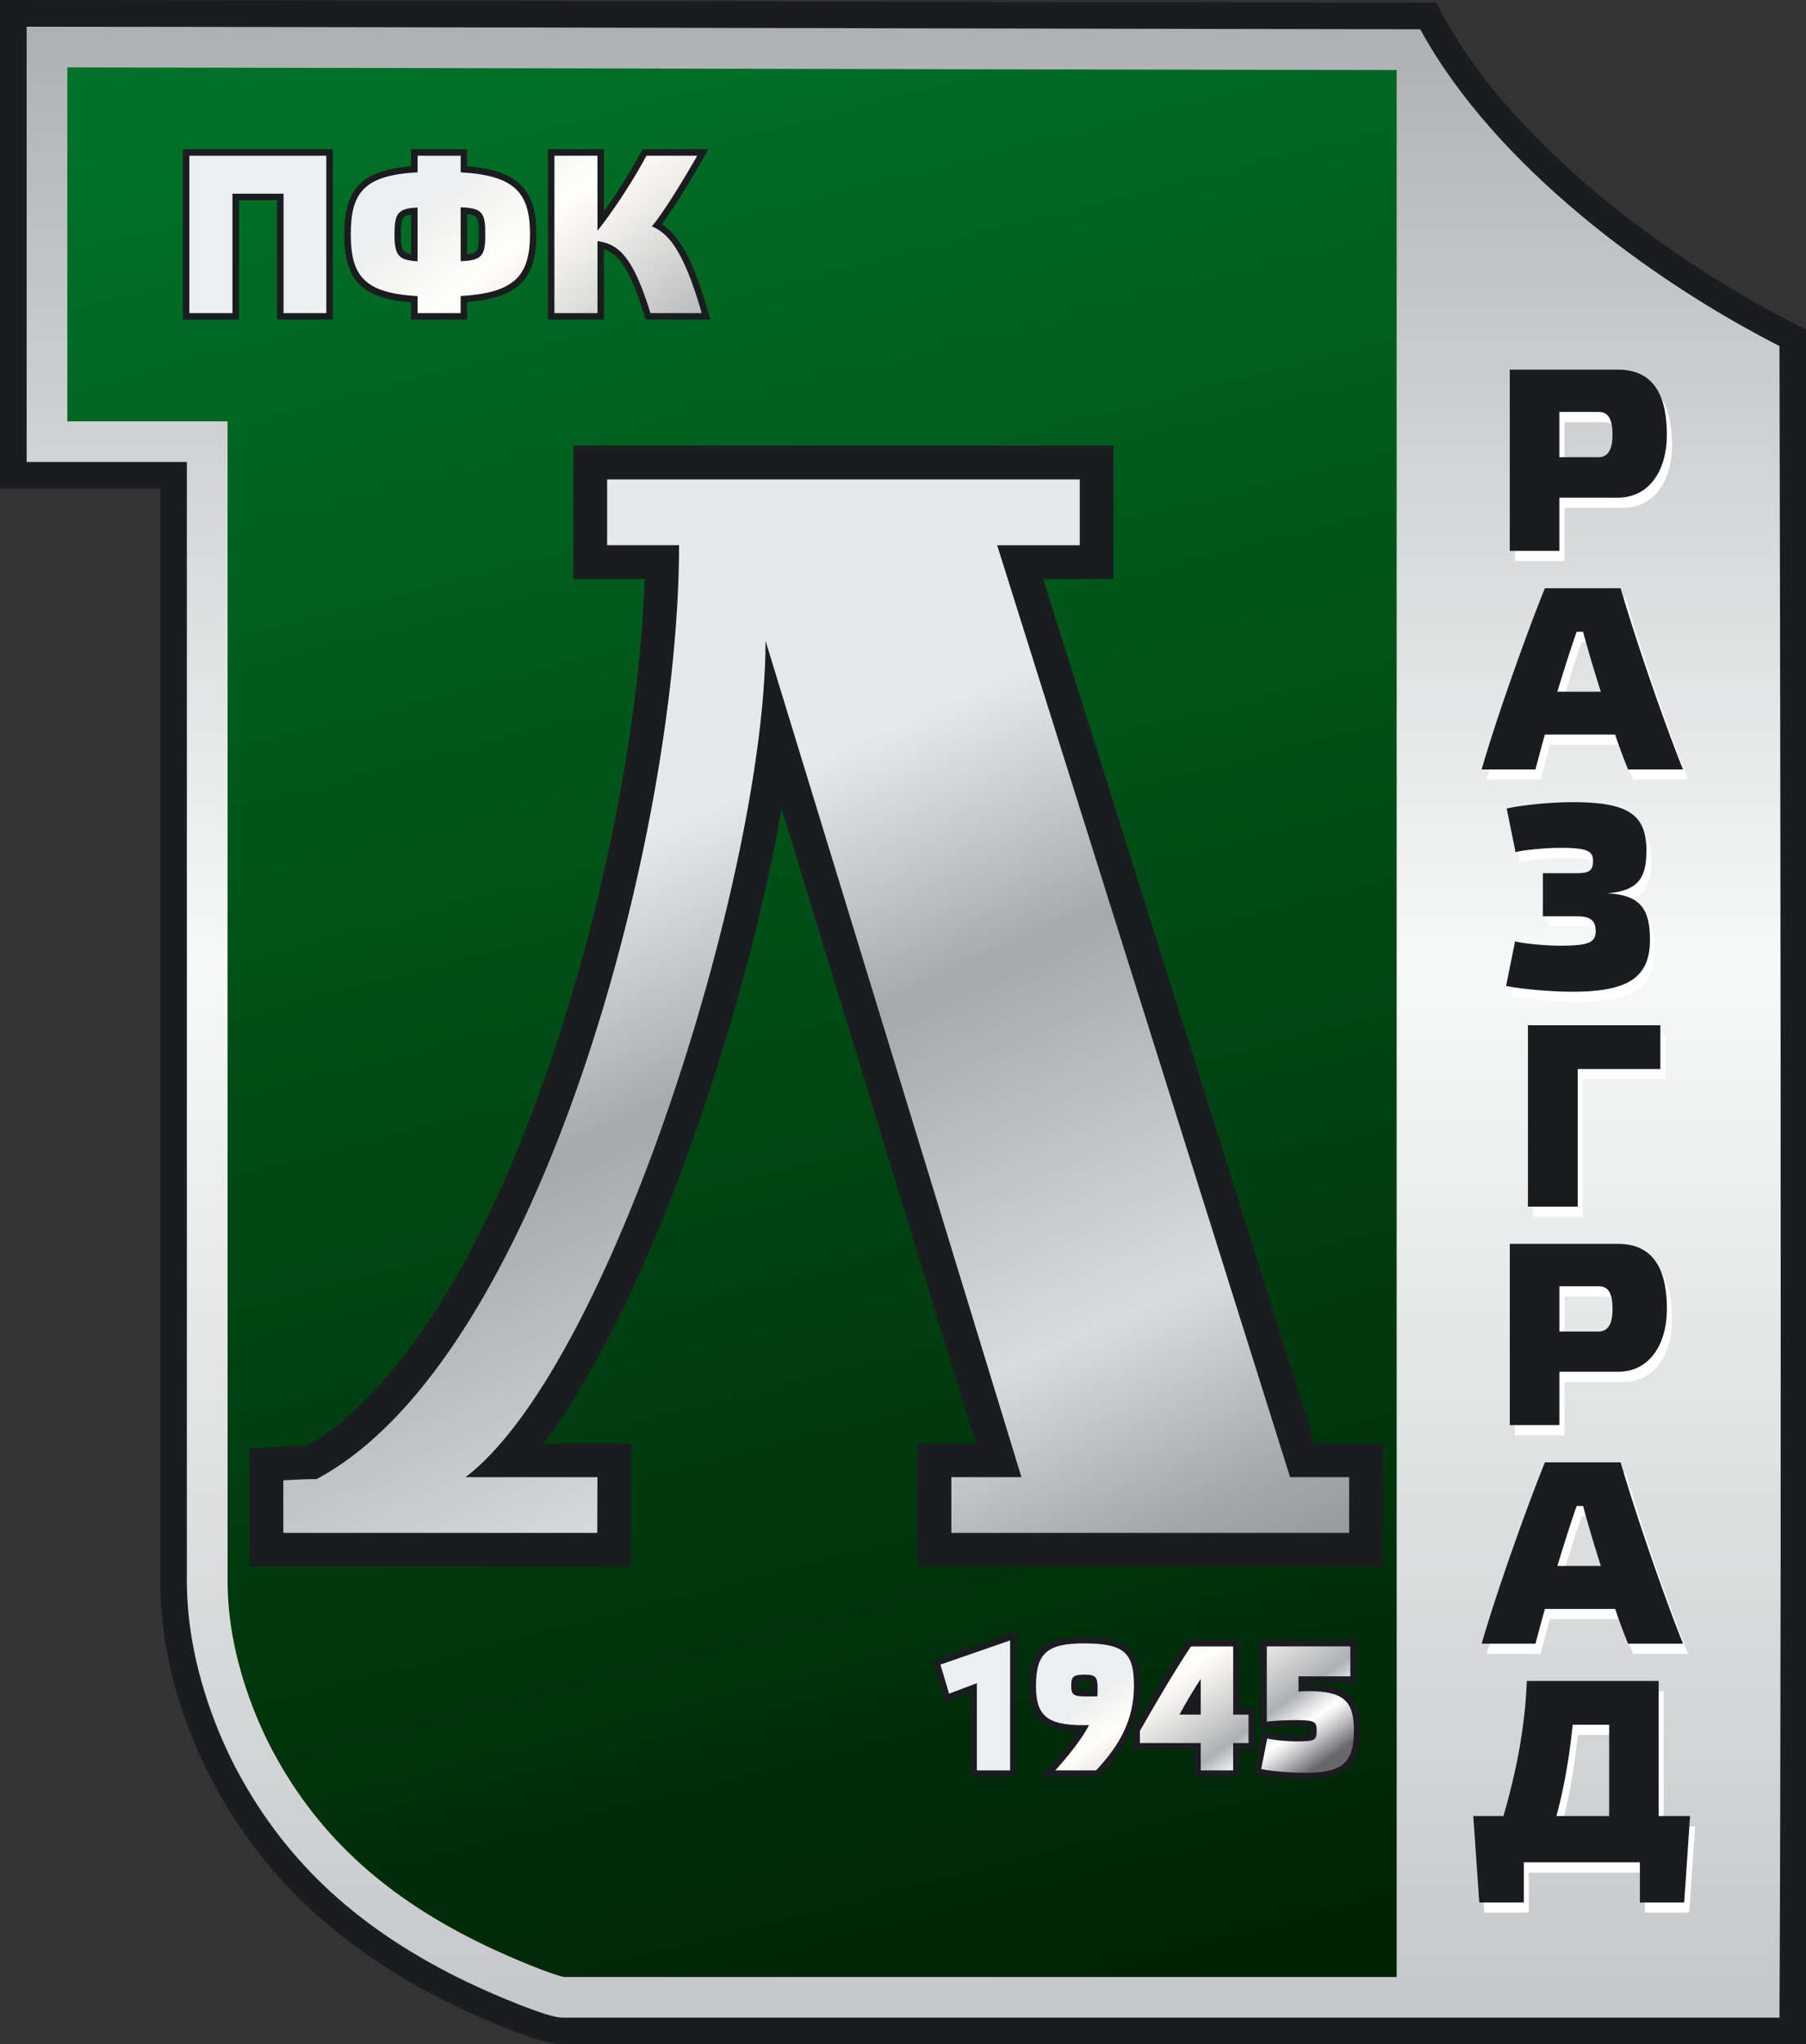 <svg xmlns="http://www.w3.org/2000/svg" xmlns:xlink="http://www.w3.org/1999/xlink" width="265.067" height="300" viewBox="0 0 265.067 300"><rect x="0" y="0" width="265.067" height="300" fill="#333333" stroke="none"/><defs><path id="a" d="M1.966 1.953v67.805h23.506l.73 170.964 4.606 15.323 7.047 12.395 15.61 15.723 11.17 6.893 16.732 6.848 181.76.14.187-246.585-11.52-8.198-13.023-8.856-12.92-11.073-8.856-9.774-7.36-11.22z"/></defs><clipPath id="b"><use xlink:href="#a" overflow="visible"/></clipPath><linearGradient id="c" gradientUnits="userSpaceOnUse" x1="-252.941" y1="426.306" x2="-247.759" y2="426.306" gradientTransform="rotate(-90 5168.313 -19323.262) scale(57.14)"><stop offset="0" stop-color="#C4C6C8"/><stop offset=".096" stop-color="#CED0D1"/><stop offset=".53" stop-color="#F7F8F8"/><stop offset=".764" stop-color="#D5D6D7"/><stop offset="1" stop-color="#AEAFB2"/></linearGradient><path clip-path="url(#b)" fill="url(#c)" d="M1.966 1.953h261.348v296.09H1.966z"/><path fill="#1B1C20" d="M265.067 300H82.447c-3.87 0-15.58-5.612-15.695-5.676-16.095-7.777-27.6-18.296-35.155-32.184-3.01-5.544-8.077-16.832-8.077-30.148V71.706H0V0h1.964c18.54 0 99.885.162 153.71.296 28.634.045 51.242.1 53.952.1h1.2l.53 1.057c10.453 20.042 34.896 37.51 52.645 46.36l1.08.535v2.295c.076 28.217.4 172.78 0 247.415l-.01 1.942zM3.917 67.79h23.51v164.2c0 12.914 5.317 24.065 7.602 28.264 7.243 13.326 17.873 23.037 33.413 30.547 4.486 2.15 12.04 5.28 14 5.28h178.73c.38-75.033.067-217.04 0-245.3-18.66-9.51-41.808-26.452-52.72-46.48-5.582-.01-26.68-.06-52.79-.1-52.108-.11-130.014-.28-151.75-.28v63.87z"/><path fill="#FFF" d="M222.335 82.33v-26.6h15.845c5.313 0 7.218 3.813 7.218 9.587 0 5.045-2.438 9.202-7.218 9.202h-8.555v7.81h-7.29zm13.01-13.726c1.114 0 2.068-.698 2.068-3.29 0-2.57-.757-3.36-2.027-3.36h-5.76v6.65h5.72zm3.255 19.194c2.363 8.102 6.414 19.796 9.172 26.61h-8.07c-.532-1.25-1.216-3.09-1.917-5.104h-10.3a285.701 285.701 0 0 0-1.374 5.104h-7.9c1.99-6.986 6.46-19.63 9.28-26.61h11.11zm-5.514 6.427h-.943c-.767 2.12-1.786 5.37-2.81 8.762h6.36a227.085 227.085 0 0 1-2.607-8.762m-5.906 35.423h4.702c1.797 0 2.672-.154 2.672-1.792 0-1.576-1-1.943-4.965-1.943-1.57 0-5.05.258-6.42.635l-1.305-6.4c2.485-.543 6.61-.915 9.67-.915 8.046 0 10.84 1.708 10.84 7.047 0 3.86-.99 5.923-5.77 6.32 5.05.208 6.302 2.462 6.302 6.82 0 5.664-3.396 7.603-11.37 7.603-2.84 0-7.235-.342-9.74-.84l1.3-6.566c1.327.385 4.917.647 6.485.647 4.23 0 5.34-.407 5.34-2.122 0-1.855-1.11-2.194-2.853-2.194h-4.897v-6.3zm-2.183 48.924v-26.617h19.447v6.403h-12.13v20.214m-9.98 32.055V184.02h15.846c5.313 0 7.218 3.823 7.218 9.582 0 5.03-2.438 9.203-7.218 9.203h-8.555v7.822h-7.29zm13.01-13.746c1.115 0 2.07-.662 2.07-3.273 0-2.56-.758-3.357-2.028-3.357h-5.76v6.636h5.72zm3.256 19.22c2.363 8.107 6.414 19.79 9.172 26.61h-8.07c-.532-1.265-1.216-3.09-1.917-5.107h-10.3c-.564 2.02-1.038 3.833-1.374 5.108h-7.9c1.99-6.967 6.46-19.623 9.28-26.606h11.11zm-5.514 6.41h-.943c-.767 2.138-1.786 5.386-2.81 8.78h6.36a217.08 217.08 0 0 1-2.607-8.78m11.09 45.49h4.618l-.87 12.675h-6.498v-5.878h-17.044v5.878h-6.525l-.87-12.672h4.42c1.768-6.155 3.135-12.64 3.436-19.823h19.334V268zm-7.254-13.41h-5.34c-.46 4.315-1.153 8.775-2.413 13.41h7.75v-13.41z"/><path fill="#1B1C20" d="M221.59 80.843V54.24h15.843c5.3 0 7.21 3.808 7.21 9.572 0 5.04-2.442 9.217-7.21 9.217h-8.564v7.81h-7.28zm13.01-13.747c1.112 0 2.067-.693 2.067-3.284 0-2.545-.762-3.36-2.022-3.36h-5.776v6.645h5.73zm3.253 19.222c2.374 8.074 6.422 19.77 9.162 26.598h-8.06c-.532-1.262-1.216-3.09-1.9-5.12h-10.312a246.93 246.93 0 0 0-1.38 5.12h-7.9c1.99-6.996 6.456-19.624 9.28-26.598h11.11zm-5.508 6.4h-.943c-.757 2.14-1.797 5.378-2.824 8.782h6.373c-1.07-3.358-2.02-6.602-2.6-8.783m-5.904 35.423h4.678c1.806 0 2.686-.13 2.686-1.78 0-1.567-.995-1.944-4.96-1.944-1.57 0-5.04.268-6.414.632l-1.3-6.4c2.47-.55 6.596-.932 9.652-.932 8.06 0 10.852 1.726 10.852 7.077 0 3.856-.99 5.918-5.77 6.303 5.037.212 6.292 2.48 6.292 6.834 0 5.646-3.4 7.6-11.377 7.6-2.824 0-7.22-.336-9.732-.842l1.31-6.55c1.32.376 4.916.642 6.485.642 4.228 0 5.35-.414 5.35-2.125 0-1.855-1.122-2.19-2.862-2.19h-4.89v-6.325zm-2.19 48.924V150.45h19.433v6.43h-12.13v20.184m-9.966 32.06v-26.592h15.844c5.3 0 7.21 3.813 7.21 9.58 0 5.032-2.442 9.194-7.21 9.194h-8.564v7.818h-7.28zm13.01-13.73c1.113 0 2.068-.69 2.068-3.28 0-2.57-.76-3.357-2.02-3.357h-5.777v6.637h5.73zm3.254 19.2c2.374 8.105 6.422 19.78 9.162 26.613h-8.06c-.533-1.262-1.217-3.086-1.9-5.098h-10.313c-.574 2.01-1.04 3.812-1.38 5.092h-7.9c1.99-6.978 6.456-19.62 9.28-26.612h11.11zm-5.508 6.41h-.944c-.757 2.14-1.797 5.4-2.824 8.79h6.373c-1.07-3.35-2.024-6.605-2.604-8.79m11.09 45.488h4.61l-.862 12.69h-6.504v-5.892h-17.03v5.893h-6.54l-.88-12.69h4.43c1.774-6.147 3.14-12.634 3.43-19.817h19.345v19.816zm-7.264-13.39h-5.35c-.453 4.303-1.137 8.763-2.39 13.39h7.74v-13.39z"/><defs><path id="d" d="M9.883 61.828H33.4V231.99c0 11.563 4.804 21.615 6.87 25.418 6.628 12.174 16.417 21.074 30.77 27.997 4.308 2.077 9.965 4.354 11.74 4.716h122.21V10.27c-7.91-.018-42.722-.053-62.53-.108-43.273-.095-106.232-.24-132.577-.273v51.94z"/></defs><clipPath id="e"><use xlink:href="#d" overflow="visible"/></clipPath><linearGradient id="f" gradientUnits="userSpaceOnUse" x1="-243.989" y1="434.72" x2="-238.808" y2="434.72" gradientTransform="scale(64.244 -64.244) rotate(-75.395 -402.717 58.817)"><stop offset="0" stop-color="#007227"/><stop offset=".012" stop-color="#007227"/><stop offset="1" stop-color="#001C00"/></linearGradient><path clip-path="url(#e)" fill="url(#f)" d="M192.587-37.72l80.783 310.027L22.29 337.73-58.494 27.702"/><defs><path id="g" d="M86.622 67.86v14.625h10.546c-.777 42.796-21.034 115.2-51.328 132.1-1.964.02-4.296.157-4.388.187l-2.343.125v12.53h51.003l.06-13.138H74.59c18.297-20.147 35.247-73.028 39.33-106.7l32.656 106.694h-9.425v13.136h63.35v-13.13h-9.333l-41.43-131.805h11.212V67.86H86.62z"/></defs><clipPath id="h"><use xlink:href="#g" overflow="visible"/></clipPath><linearGradient id="i" gradientUnits="userSpaceOnUse" x1="-259.051" y1="427.017" x2="-253.869" y2="427.017" gradientTransform="scale(-37.48 37.48) rotate(-65.692 -456.632 20.656)"><stop offset="0" stop-color="#59595B"/><stop offset=".189" stop-color="#7F8083"/><stop offset=".37" stop-color="#A6A9AC"/><stop offset=".521" stop-color="#D9DBDC"/><stop offset=".806" stop-color="#A6A9AC"/><stop offset="1" stop-color="#E7E8E9"/></linearGradient><path clip-path="url(#h)" fill="url(#i)" d="M66.456 287.97L-20.75 94.9 173.153 7.32l87.206 193.07"/><path fill="#1B1C20" d="M158.478 70.35v9.665h-12.125l42.994 136.753h8.668v8.177H139.63v-8.177h10.288L112.358 94.04c0 33.606-22.614 106.333-44.025 122.73h19.354l-.03 8.176H41.583v-7.71s2.882-.187 4.893-.187C79.32 199.5 99.663 121.99 99.663 80.01H89.107v-9.66h69.372m4.95-4.97H84.154v19.582h10.468c-.736 21.074-5.923 47.793-13.93 71.132-9.768 28.52-22.343 48.338-35.528 56.037a88.7 88.7 0 0 0-3.87.17l-4.665.27v17.32H92.6l.01-4.92.03-8.18.016-4.97h-12.87c15.4-20.52 29.34-61.78 34.936-93.13l28.5 93.13h-8.558v18.07h68.313v-18.07h-10L153.104 84.963h10.328V65.38z"/><defs><path id="j" d="M137.44 243.98l1.545 5.185 3.91-1.477v12.59h5.836v-20.22z"/></defs><clipPath id="k"><use xlink:href="#j" overflow="visible"/></clipPath><linearGradient id="l" gradientUnits="userSpaceOnUse" x1="-331.014" y1="419.385" x2="-325.835" y2="419.385" gradientTransform="scale(-5.54 5.54) rotate(-54.86 -535.46 -55.065)"><stop offset="0" stop-color="#68676C"/><stop offset=".024" stop-color="#7C7B7F"/><stop offset=".116" stop-color="#C2C2C4"/><stop offset=".181" stop-color="#EEEEEF"/><stop offset=".215" stop-color="#FFF"/><stop offset=".274" stop-color="#E3E4E5"/><stop offset=".37" stop-color="#AEAFB2"/><stop offset=".463" stop-color="#C2C3C4"/><stop offset=".691" stop-color="#EEEDEA"/><stop offset=".806" stop-color="#FFFEF9"/><stop offset=".963" stop-color="#F1F2F1"/><stop offset="1" stop-color="#EDEEEF"/></linearGradient><path clip-path="url(#k)" fill="url(#l)" d="M141.18 265.594l-13.255-18.838 17.067-12.01 13.258 18.837"/><path fill="#1B1C20" d="M148.256 240.725V259.8h-4.88V247l-4.08 1.54-1.27-4.266 10.23-3.55zm.953-1.342l-1.27.44-10.228 3.556-.86.29.258.87 1.27 4.26.29.983.96-.36 2.79-1.054v12.38h6.79v-21.37z"/><defs><path id="m" d="M157.686 247.336c0-.934 0-1.105 1.513-1.105 1.332 0 1.41.09 1.41 1.617 0 .197 0 .415-.006.623-.363.01-1.02.01-1.02.01-1.904 0-1.904-.085-1.904-1.14m-6.112.103c0 4.58 1.905 6.197 7.274 6.197h.182c-.95 1.6-2.52 3.647-4.5 5.85l-.716.79h7.25l.148-.148c3.937-4.174 5.695-8.096 5.695-12.73 0-5.202-1.724-6.71-7.705-6.71-5.77 0-7.625 1.637-7.625 6.748"/></defs><clipPath id="n"><use xlink:href="#m" overflow="visible"/></clipPath><linearGradient id="o" gradientUnits="userSpaceOnUse" x1="-331.977" y1="417.225" x2="-326.795" y2="417.225" gradientTransform="scale(-5.47 5.47) rotate(-54.86 -535.818 -55.344)"><stop offset="0" stop-color="#68676C"/><stop offset=".024" stop-color="#7C7B7F"/><stop offset=".116" stop-color="#C2C2C4"/><stop offset=".181" stop-color="#EEEEEF"/><stop offset=".215" stop-color="#FFF"/><stop offset=".274" stop-color="#E3E4E5"/><stop offset=".37" stop-color="#AEAFB2"/><stop offset=".463" stop-color="#C2C3C4"/><stop offset=".691" stop-color="#EEEDEA"/><stop offset=".806" stop-color="#FFFEF9"/><stop offset=".963" stop-color="#F1F2F1"/><stop offset="1" stop-color="#EDEEEF"/></linearGradient><path clip-path="url(#n)" fill="url(#o)" d="M156.65 267.496l-14.297-20.316 19.472-13.704 14.3 20.315"/><path fill="#1B1C20" d="M159.2 241.164c5.973 0 7.228 1.547 7.228 6.24 0 4.934-2.067 8.696-5.566 12.4h-5.974c2.057-2.295 3.96-4.73 4.95-6.645h-.99c-5.296 0-6.8-1.55-6.8-5.727 0-4.884 1.658-6.274 7.15-6.274m.383 7.79c.448 0 .95 0 1.48-.02.03-.36.03-.75.03-1.094 0-1.69-.2-2.084-1.89-2.084-1.643 0-1.98.27-1.98 1.574 0 1.39.25 1.623 2.366 1.623m-.38-8.74c-6.058 0-8.1 1.824-8.1 7.23 0 4.665 1.933 6.524 7.072 6.67-.94 1.446-2.315 3.187-3.995 5.057l-1.43 1.587h8.525l.286-.297c4.026-4.266 5.825-8.29 5.825-13.053 0-5.446-1.993-7.194-8.184-7.194m-.963 6.555c.062 0 .305-.056.963-.056.683 0 .85.073.87.094.01.033.074.25.074 1.038V248c-.198.005-.386.005-.563.005-.967 0-1.31-.06-1.417-.117.033 0 0-.145 0-.554 0-.44.053-.56.063-.577-.004.004 0 .01.01.01"/><defs><path id="p" d="M175.767 247.994v3.145h-1.845c.507-.92 1.186-2.09 1.845-3.15m-1.36-6.66c-2.04 2.99-5.315 8.563-7.575 12.68v2.243h8.934v4.02h5.705v-4.02h2.26v-5.12h-2.254V241.13l-7.063.203z"/></defs><clipPath id="q"><use xlink:href="#p" overflow="visible"/></clipPath><linearGradient id="r" gradientUnits="userSpaceOnUse" x1="-331.317" y1="415.434" x2="-326.135" y2="415.434" gradientTransform="scale(-5.509 5.509) rotate(-54.87 -536.23 -54.905)"><stop offset="0" stop-color="#68676C"/><stop offset=".024" stop-color="#7C7B7F"/><stop offset=".116" stop-color="#C2C2C4"/><stop offset=".181" stop-color="#EEEEEF"/><stop offset=".215" stop-color="#FFF"/><stop offset=".274" stop-color="#E3E4E5"/><stop offset=".37" stop-color="#AEAFB2"/><stop offset=".463" stop-color="#C2C3C4"/><stop offset=".691" stop-color="#EEEDEA"/><stop offset=".806" stop-color="#FFFEF9"/><stop offset=".963" stop-color="#F1F2F1"/><stop offset="1" stop-color="#EDEEEF"/></linearGradient><path clip-path="url(#q)" fill="url(#r)" d="M172.43 268.23l-14.61-20.755 20.31-14.293 14.607 20.756"/><path fill="#1B1C20" d="M180.994 241.607v10.007h2.255v4.17h-2.26v4.016h-4.758v-4.016h-8.93v-1.77c2.038-3.592 5.413-9.356 7.496-12.407h6.19m-7.87 10.007h3.115v-5.235c-1.044 1.55-2.415 3.89-3.115 5.23m8.827-10.96h-7.654l-.277.413c-2.047 3-5.34 8.598-7.535 12.475l-.12.223v2.974h8.927v4.015h6.66v-4.015h2.254v-6.072h-2.253V240.65z"/><defs><path id="s" d="M185.45 241.132v12.038l.528-.063c1.126-.135 2.966-.203 4.084-.203 2.71 0 2.71.11 2.71 1.11 0 1.02 0 1.056-2.602 1.056-1.067 0-3.3-.18-4.04-.414l-.504-.15-1.073 5.445.445.11c1.468.36 4.78.577 6.506.577 5.812 0 7.68-1.638 7.68-6.754 0-4.633-1.81-6.19-7.184-6.19-.28 0-.605.01-.94.024v-1.237h7.605v-5.345H185.45z"/></defs><clipPath id="t"><use xlink:href="#s" overflow="visible"/></clipPath><linearGradient id="u" gradientUnits="userSpaceOnUse" x1="-331.637" y1="413.362" x2="-326.456" y2="413.362" gradientTransform="scale(-5.481 5.481) rotate(-54.86 -536.776 -54.823)"><stop offset="0" stop-color="#68676C"/><stop offset=".024" stop-color="#7C7B7F"/><stop offset=".116" stop-color="#C2C2C4"/><stop offset=".181" stop-color="#EEEEEF"/><stop offset=".215" stop-color="#FFF"/><stop offset=".274" stop-color="#E3E4E5"/><stop offset=".37" stop-color="#AEAFB2"/><stop offset=".463" stop-color="#C2C3C4"/><stop offset=".691" stop-color="#EEEDEA"/><stop offset=".806" stop-color="#FFFEF9"/><stop offset=".963" stop-color="#F1F2F1"/><stop offset="1" stop-color="#EDEEEF"/></linearGradient><path clip-path="url(#t)" fill="url(#u)" d="M189.4 267.518l-14.023-19.926 18.962-13.345 14.02 19.925"/><path fill="#1B1C20" d="M198.187 241.607v4.39h-7.6v2.228c.503-.04.998-.062 1.418-.062 5.27 0 6.705 1.55 6.705 5.722 0 4.905-1.75 6.274-7.208 6.274-1.692 0-4.984-.22-6.394-.56l.88-4.49c.82.254 3.12.436 4.183.436 2.68 0 3.08-.078 3.08-1.537 0-1.375-.24-1.587-3.18-1.587-1.14 0-3.004.073-4.14.212V241.6h12.26m.956-.955h-14.168v13.058l1.068-.128c1.083-.13 2.88-.202 4.025-.202.48 0 1.934 0 2.244.162h-.003c-.032 0-.01.134-.01.47 0 .4-.04.515-.05.53-.17.055-1.36.055-2.08.055-1.12 0-3.25-.197-3.893-.393l-1.015-.307-.2 1.03-.883 4.482-.175.903.89.21c1.5.366 4.86.583 6.613.583 6.026 0 8.163-1.886 8.163-7.222 0-4.865-2.08-6.67-7.66-6.67-.15 0-.306.006-.465.006v-.273h7.6v-6.293z"/><defs><path id="v" d="M27.32 22.38v24.044h7.276V28.897h6.546v17.527h7.228V22.38z"/></defs><clipPath id="w"><use xlink:href="#v" overflow="visible"/></clipPath><linearGradient id="x" gradientUnits="userSpaceOnUse" x1="-271.541" y1="424.797" x2="-266.36" y2="424.797" gradientTransform="scale(-12.612 12.612) rotate(-51.71 -569.638 -56.89)"><stop offset="0" stop-color="#68676C"/><stop offset=".024" stop-color="#7C7B7F"/><stop offset=".116" stop-color="#C2C2C4"/><stop offset=".181" stop-color="#EEEEEF"/><stop offset=".215" stop-color="#FFF"/><stop offset=".274" stop-color="#E3E4E5"/><stop offset=".37" stop-color="#AEAFB2"/><stop offset=".463" stop-color="#C2C3C4"/><stop offset=".691" stop-color="#EEEDEA"/><stop offset=".806" stop-color="#FFFEF9"/><stop offset=".963" stop-color="#F1F2F1"/><stop offset="1" stop-color="#EDEEEF"/></linearGradient><path clip-path="url(#w)" fill="url(#x)" d="M35.403 56.662L15.627 31.61 40.29 12.142l19.773 25.05"/><path fill="#1B1C20" d="M47.892 22.855V45.95h-6.275V28.425h-7.5V45.95H27.79V22.856h20.102zm.954-.954H26.838v25.006h8.234v-17.53h5.597V46.9h8.172v-25z"/><defs><path id="y" d="M58.38 34.36c0-2.694.326-3.27 2.432-3.405v6.872c-2.053-.158-2.432-.795-2.432-3.467m9.706-3.446c2.457.134 2.664.756 2.664 3.446 0 2.72-.208 3.343-2.664 3.472v-6.918zm-7.274-8.535v2.46c-7.317.492-9.8 2.95-9.8 9.52 0 6.57 2.482 9.03 9.8 9.55v2.51h7.274v-2.537c7.51-.544 10.174-3.066 10.174-9.53 0-6.47-2.665-9-10.174-9.518v-2.463h-7.274z"/></defs><clipPath id="z"><use xlink:href="#y" overflow="visible"/></clipPath><linearGradient id="A" gradientUnits="userSpaceOnUse" x1="-271.614" y1="423.407" x2="-266.429" y2="423.407" gradientTransform="scale(-12.543 12.543) rotate(-51.71 -569.988 -56.85)"><stop offset="0" stop-color="#68676C"/><stop offset=".024" stop-color="#7C7B7F"/><stop offset=".116" stop-color="#C2C2C4"/><stop offset=".181" stop-color="#EEEEEF"/><stop offset=".215" stop-color="#FFF"/><stop offset=".274" stop-color="#E3E4E5"/><stop offset=".37" stop-color="#AEAFB2"/><stop offset=".463" stop-color="#C2C3C4"/><stop offset=".691" stop-color="#EEEDEA"/><stop offset=".806" stop-color="#FFFEF9"/><stop offset=".963" stop-color="#F1F2F1"/><stop offset="1" stop-color="#EDEEEF"/></linearGradient><path clip-path="url(#z)" fill="url(#A)" d="M61.474 59.675L39.32 31.61 67.797 9.13l22.155 28.06"/><path fill="#1B1C20" d="M67.615 22.853v2.437c7.856.45 10.174 2.917 10.174 9.074 0 6.2-2.35 8.613-10.18 9.083v2.502h-6.32V43.46c-7.76-.46-9.806-2.882-9.806-9.104 0-6.197 2.047-8.638 9.805-9.074V22.85h6.324m0 15.476c3.256-.09 3.613-.918 3.613-3.965 0-3.05-.357-3.85-3.613-3.94v7.91m-6.325 0V30.46c-2.918.1-3.386.89-3.386 3.907 0 2.984.498 3.854 3.385 3.966m7.273-16.43h-8.228v2.5c-7.22.598-9.8 3.283-9.8 9.968 0 6.768 2.492 9.374 9.8 9.99V46.9h8.23v-2.576c7.494-.633 10.17-3.312 10.17-9.964 0-6.586-2.77-9.35-10.17-9.967V21.9zm0 15.428V31.42c1.652.154 1.71.658 1.71 2.943 0 2.3-.058 2.818-1.71 2.963m-8.228-.026c-1.306-.188-1.483-.777-1.483-2.938 0-2.21.13-2.735 1.483-2.892v5.83z"/><defs><path id="B" d="M102.322 22.38l-7.864.247c-2.032 3.757-4.473 7.43-6.292 9.84V22.38h-7.27v24.044h7.27V35.95c2.576.528 4.494 2.534 6.842 10.14l.11.334h8.508l-.177-.607c-2.7-9.364-5.03-11.723-7.027-12.772 1.176-1.483 3.436-4.914 6.31-9.95l.41-.715h-.826z"/></defs><clipPath id="C"><use xlink:href="#B" overflow="visible"/></clipPath><linearGradient id="D" gradientUnits="userSpaceOnUse" x1="-271.415" y1="422.076" x2="-266.232" y2="422.076" gradientTransform="scale(-12.632 12.632) rotate(-51.71 -570.314 -56.569)"><stop offset="0" stop-color="#68676C"/><stop offset=".024" stop-color="#7C7B7F"/><stop offset=".116" stop-color="#C2C2C4"/><stop offset=".181" stop-color="#EEEEEF"/><stop offset=".215" stop-color="#FFF"/><stop offset=".274" stop-color="#E3E4E5"/><stop offset=".37" stop-color="#AEAFB2"/><stop offset=".463" stop-color="#C2C3C4"/><stop offset=".691" stop-color="#EEEDEA"/><stop offset=".806" stop-color="#FFFEF9"/><stop offset=".963" stop-color="#F1F2F1"/><stop offset="1" stop-color="#EDEEEF"/></linearGradient><path clip-path="url(#C)" fill="url(#D)" d="M89.623 57.476L69.203 31.61l25.695-20.285 20.42 25.866"/><path fill="#1B1C20" d="M102.33 22.855c-3.41 5.964-5.77 9.38-6.67 10.354 2.192.95 4.52 2.97 7.334 12.74h-7.53c-2.518-8.167-4.62-10.16-7.773-10.56v10.56h-6.32V22.85h6.32v11c1.76-2.17 4.717-6.42 7.19-11h7.45m1.64-.954h-9.66l-.27.504a82.036 82.036 0 0 1-5.4 8.61V21.9h-8.22v25h8.22V36.566c2.127.698 3.828 2.892 5.92 9.658l.208.676h9.494l-.354-1.214c-2.348-8.16-4.463-11.3-6.78-12.778 1.203-1.597 3.25-4.716 6.028-9.587l.812-1.42z"/></svg>